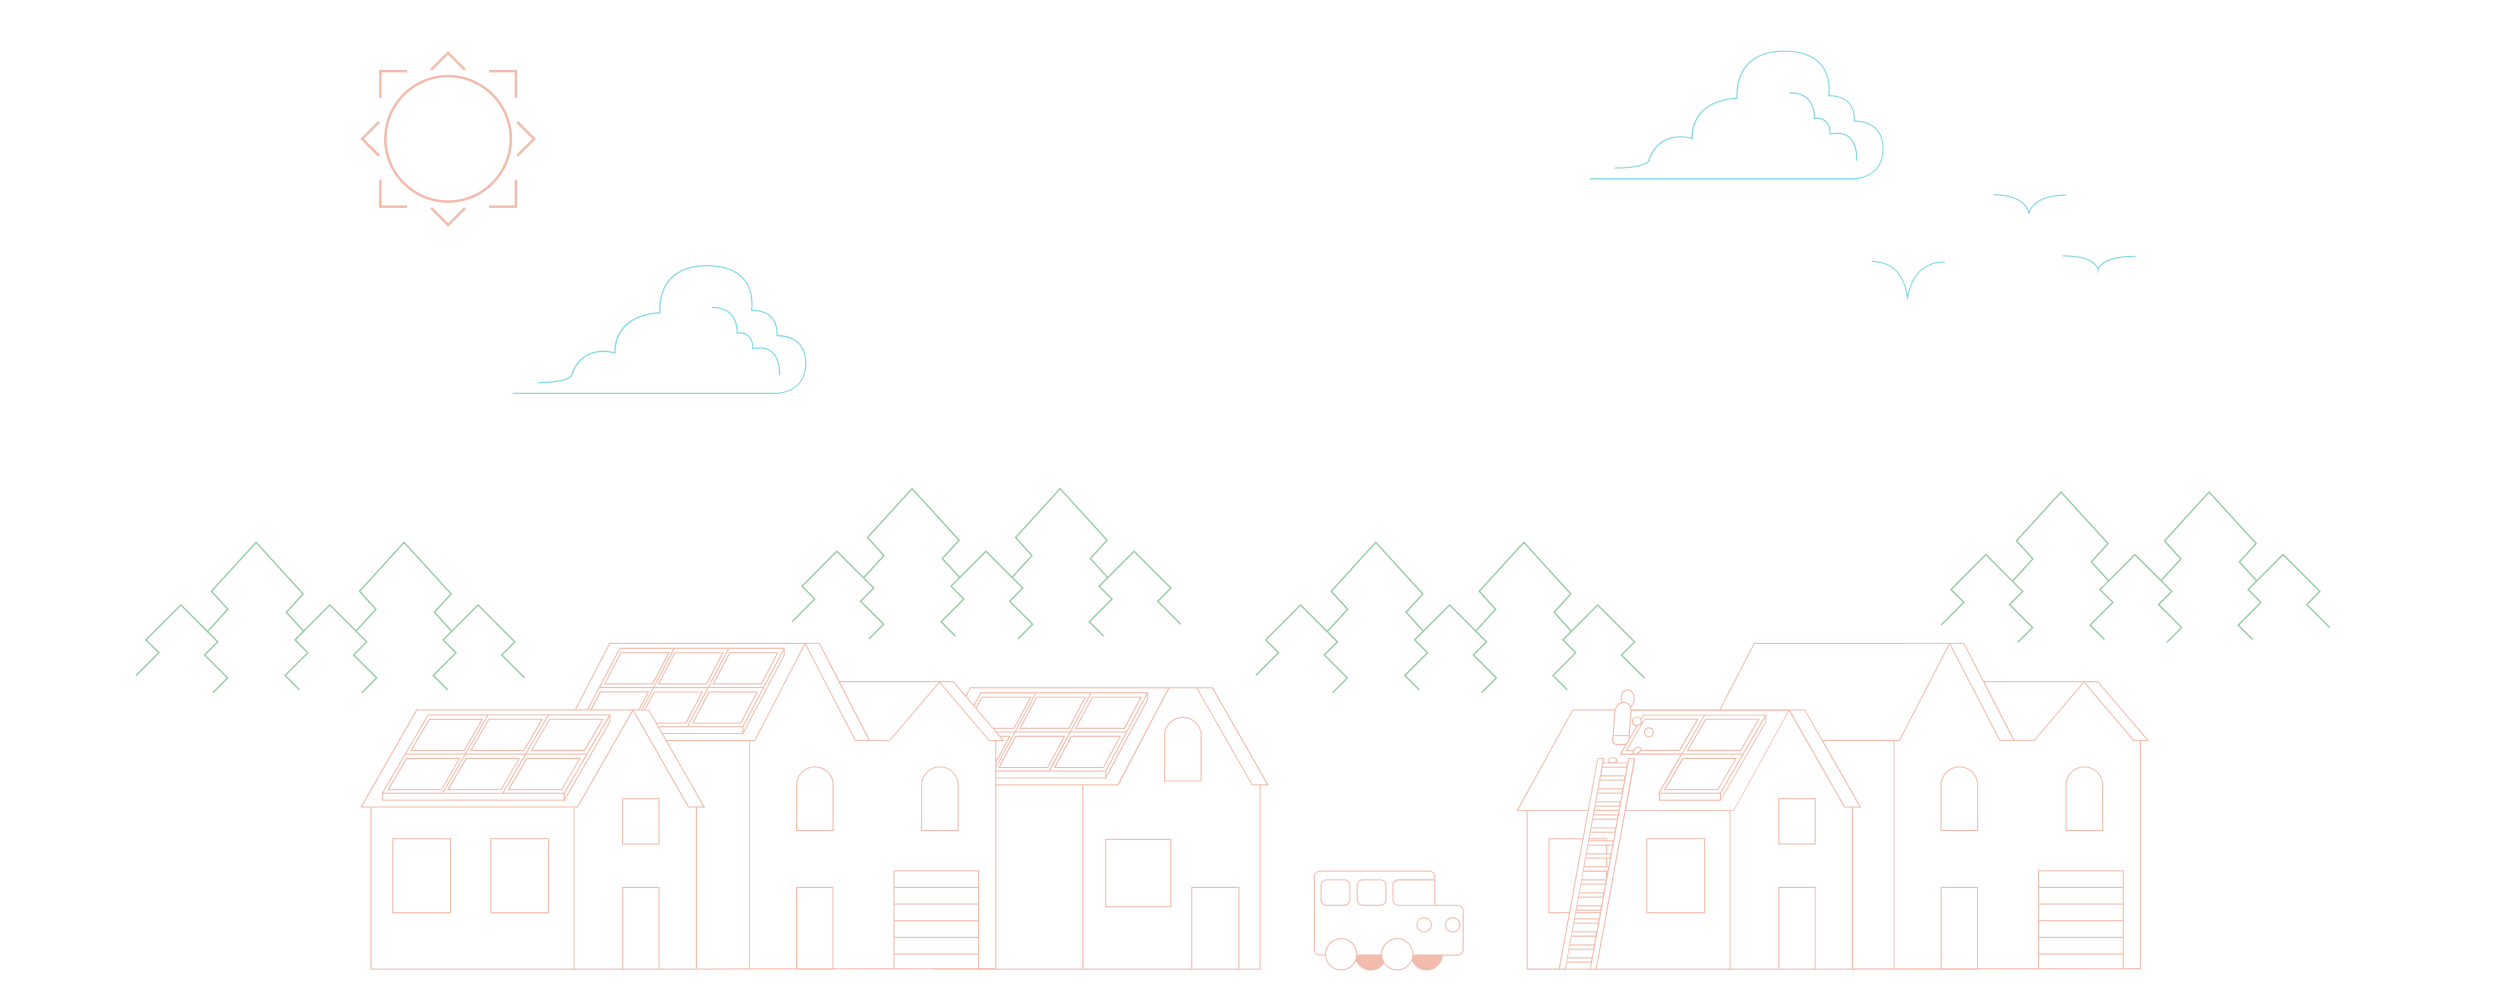 <svg xmlns="http://www.w3.org/2000/svg" viewBox="0 0 2254 905.8"><g opacity=".5" fill="#E6795A"><path d="M1891.7 614.3l-.2-.2h-102.8l-17.8-34.5h-189.6l-31 60h-79.4c-.1-.7-.3-1.4-.6-2.1 2.1-1.4 3.6-4.3 3.6-7.6 0-4.7-2.9-8.5-6.4-8.5s-6.4 3.8-6.4 8.5c0 1.2.2 2.3.5 3.3-2.6.9-4.8 3.3-5.7 6.4h-38.1l-50.6 91.5h9.2v143.2H1670.7v-.1h79v.2h33.7v-.4l131.1-.1h15.8V668.1h7.4l-46-53.8zm-13.5.8l-44.3 52h-17.7l-26.9-52h88.9zm-107.9-34.5l17.7 34.2v.3h.1l26.9 52h-11.7l-44.7-86.5h11.7zm-302.8 41.8c3 0 5.4 3.4 5.4 7.5 0 2.9-1.2 5.5-3 6.7-.3-.6-.7-1.1-1.1-1.6-1.3-1.4-3-2.2-4.9-2.2-.4 0-.9.1-1.3.1-.3-.9-.5-2-.5-3.1 0-4 2.4-7.4 5.4-7.4zm-11 19.5c.3-4.5 3.7-8.1 7.4-8.1 1.6 0 3 .7 4.2 1.9 1.4 1.5 2.1 3.8 1.9 6.2 0 .2 0 .4-.1.7l-1.6 20.2h-13.5l1.7-20.9zm19.9 12.8c2.2-.3 4-2.1 4-4.4 0-.6-.1-1.2-.4-1.8l2-3.4h54.2l-20 34.3H1477c.2-.1.4-.2.6-.4.8-.5 1.4-1.2 1.8-1.9h35.2l17-29.1h-49l-17 29.1h6.4c-.2.8-.2 1.5.2 2.1 0 .1.1.1.2.2H1462l5-8.6c1-.6 1.7-1.6 2-3.4l7.4-12.7zm-.6-1c-1.9 0-3.5-1.6-3.5-3.5s1.6-3.5 3.5-3.5 3.5 1.6 3.5 3.5-1.5 3.5-3.5 3.5zm20.7 61l20-34.3h54.2l-20 34.3h-54.2zm54.1 1v5.2h-53.7v-5.2h53.7zm1-.5l20.9-35.8 19.2-32.9v4.2l-40 68.9v-4.4zm19.7-35.8h-54l20-34.3h54l-20 34.3zm-91.8-5.3c-.4-.6-1.2-.9-2.1-.9-1 0-2.2.4-3.3 1.1-.8.6-1.4 1.2-1.8 1.9h-5.1L1483 649h46.7l-15.8 27.1h-34.2c.3-.7.2-1.4-.2-2zm-4.7 1c.9-.6 1.9-1 2.7-1 .6 0 1.1.2 1.3.5.4.5.1 1.2 0 1.6-.3.7-.9 1.4-1.8 2-1.5 1-3.4 1.2-4 .4-.6-.8.2-2.4 1.8-3.5zm-13.1-4.4h-1.4c-2.4 0-4.1-.1-5-1-.6-.6-.8-1.6-.7-3 0-.2 0-.4.1-.7l.2-2.3h13.5l-.2 2.9c-.4 3.9-2.8 4.1-6.5 4.1zm-92.8 59.4l49.1-89 .3-.5h37.3c-.1.3-.1.5-.1.8l-1.7 22.3-.2 2.2c0 .2-.1.5-.1.7-.1 1.7.2 2.9.9 3.8 1.2 1.3 3.1 1.4 5.7 1.4h1.5c1.3 0 2.6 0 3.8-.3l-5.3 9h55.1l-20.6 35.3h1.1v6.2h54.7v1.4l42-72.2.1-.1v-6.2l.4-.6h-111.6l-2 3.4c-.8-1.1-2.1-1.7-3.5-1.7-2.5 0-4.5 2-4.5 4.5 0 2.3 1.7 4.1 3.9 4.4l-6 10.4 1.6-20.2.2-2.2c0-.2.1-.5.1-.7v-1.3h141.2l-49.4 89.5H1466l8.4-46.2.1-.6h-6.4l-.7 3.9h-10.1c.7-.5 1.1-1.1 1.1-1.9 0-1.6-2-2.9-4.5-2.9s-4.5 1.3-4.5 2.9c0 .7.4 1.4 1.1 1.9h-4.6l.6-3.4.1-.6h-6.4l-8.6 46.8h-62.7zm80.3 54.8h-21.4l.5-2.9h21.4l-.5 2.9zm.1 1l-.3 1.7v-1.7h.3zm-35.7 77.2l1.2-6.8h21.6l-1.2 6.8h-21.6zm21.2 1l-.5 2.9h-21.4l.5-2.9h21.4zm1.6-8.8H1415l.5-2.9h21.4l-.5 2.9zm-20.7-3.9l1.2-6.8h21.6l-1.2 6.8h-21.6zm22.8-7.9h-21.4l.5-2.9h21.4l-.5 2.9zm-20.6-3.9l1.2-6.8h21.6l-1.2 6.8h-21.6zm22.8-7.8h-21.4l.5-2.9h21.4l-.5 2.9zm-20.7-3.9l.8-4.5h21.6l-.8 4.5H1420zm1-5.5l.2-1.3h21.6l-.2 1.3H1421zm21.8-2.3h-21.4l.5-2.9h21.4l-.5 2.9zm-20.6-3.9l1.2-6.8h21.6l-1.2 6.8h-21.6zm22.8-7.8h-21.4l.5-2.9h21.4l-.5 2.9zm-20.7-3.9l1.2-6.8h21.6l-1.2 6.8h-21.6zm22.8-7.8h-21.4l.5-2.9h21.4l-.5 2.9zm-20.7-3.9l1.2-6.8h20.3v6.8h-21.5zm2.2-11.8l1.2-6.8h18.2v6.8h-19.4zm20.4 0v-6.8h2.5l-1.2 6.8h-1.3zm2.4-7.8H1430l.5-2.9h21.4l-.5 2.9zm-20.7-3.9l1.2-6.8h16v6.8h-17.2zm18.3 0v-6.8h4.6l-1.2 6.8h-3.4zm4.5-7.8h-21.4l.5-2.9h21.4l-.5 2.9zm-20.6-3.9l.2-.9h15v.9h-15.2zm16.1 0v-1.9h-15.8l.9-4.9h21.6l-1.2 6.8h-5.5zm6.7-7.8h-21.4l.5-2.9h21.4l-.5 2.9zm-20.7-3.9l1.2-6.8h21.6l-1.2 6.8H1435zm22.8-7.8h-21.4l.5-2.9h21.4l-.5 2.9zm-20.6-3.9l.6-3h21.6l-.6 3h-21.6zm.7-4.1l.5-2.8h21.6l-.5 2.8h-21.6zm22.1-3.8h-21.4l.5-2.9h21.4l-.5 2.9zm-20.7-3.9l1.2-6.8h21.6l-1.2 6.8h-21.6zm22.8-7.8h-21.4l.5-2.9h21.4l-.5 2.9zm-20.7-3.9l1.2-6.8h21.6l-1.2 6.8h-21.6zm22.8-7.8h-21.4l.5-2.9h21.4l-.5 2.9zm-20.6-3.9l1.2-6.8h21.6l-1.2 6.8h-21.6zm22.8-7.8H1445l.5-2.9h21.4l-.5 2.9zm-16.1-5.8c0-1 1.6-1.9 3.5-1.9s3.5.9 3.5 1.9c0 1-1.6 1.9-3.5 1.9s-3.5-.9-3.5-1.9zm-72.9 187.9V731.1h54l-4.5 24.6H1396v67.7h18.5l-9.1 49.8h-28zm49.3-116.6l-12 65.7H1397v-65.7h29.7zm-16 116.6h-4.3l34.5-188.9h4.3l-.5 2.9-.9 4.9-1.2 6.8-.9 4.9-1.2 6.8-.9 4.9-1.2 6.8-.9 4.9-1.2 6.8-.9 4.9-1.2 6.8-.8 4.3-1.4 7.4-.9 4.9-1.2 6.8-.9 4.9-1.3 7.2-.8 4.6-1.2 6.8-.3 1.8-1.8 9.9-.8 4.3-1.4 7.5-.9 4.9-1.6 8.8-.5 2.9-3.4 18.5-.2 1.3-1.9 10.4-.8 4.5-1.4 5.8zm22.7 0h-21.6l1-5.3h21.7l-1.1 5.3zm5.3 0h-4.3l34.5-188.9h4.3l-34.5 188.9zm120.7 0h-119.7l9.1-49.8h.2v-1l16.7-91.3h93.7v142.1zm76.7 0h-31.7v-72.7h31.7v72.7zm33.6 0H1637v-73.7h-33.7v73.7h-43V731.1h3l49.7-90 49.6 86.7.1.3h6.9v145.2zm-6.3-146.2l-49.4-86.5h13l49.4 86.5h-13zm43.7 146h-36.3v-145h7.4l-34.3-60h63.3v205zm-63.9-206l-15.6-27.2-.1-.3h-76.1l30.5-59H1757l-44.7 86.5h-69.1zM1782.4 873h-31.7v-72.4h31.7V873zm131.4-.1h-75.3v-12.2h75.3v12.2zm0-13.2h-75.3v-14h75.3v14zm0-15.1h-75.3v-14h75.3v14zm0-15h-75.3v-14h75.3v14zm0-15h-75.3v-14h75.3v14zm0-15h-75.3v-14h75.3v14zm15.5 73.2h-14.5v-88.2h-77.3v88.3l-54.1.1v-73.4h-33.7V873H1708V668h4.9l44.9-86.9 44.9 86.9h31.6l44.6-52.3 44.5 52.2.2.2h5.7v204.7zm-5.3-205.7l-44.3-52h11.5l44.3 52H1924z"/><path d="M1766.6 691c-9.2 0-16.7 7.3-17 16.5v41.8h33.9v-40c0-.4.1-.9.1-1.3 0-9.4-7.6-17-17-17zm15.9 18.2v39.1h-31.9v-40.4c0-8.8 7.2-16 16-16s16 7.2 16 16c0 .5 0 .9-.1 1.3zM1879.3 691c-9.2 0-16.7 7.3-17 16.5v41.8h33.9v-40c0-.4.1-.9.1-1.3-.1-9.4-7.7-17-17-17zm15.9 18.2v39.1h-31.9v-40.4c0-8.8 7.2-16 16-16s16 7.2 16 16c-.1.5-.1.9-.1 1.3zM1079 619.6H874.6l-3.9 7.4-10.9-12.8-.1-.2H756.9L739 579.6H549.4l-31 60h-143l-50.6 88.5h9.2v146.2h294.4v-.1l46.8-.1h42.7v.2h33.7v-.3l90.8-.1v.4H1136.6V708.1h7.4l-50.6-88.5H1079zm-203.8 1h177.9l-45.4 86.5H898.3v-5.3h98.2v1.5l38.6-72.3.1-.1v-6.2l.3-.6H884l-6.1 11.4-6.5-7.6 3.8-7.3zm36 42.7h-9.6l-2.5-2.9h15.2l-16 29.8v-2.9l12.9-24zm-12.9 21.9v-17.1h7.4l-3.2-3.8h7l-11.2 20.9zm16.2-28l15.6-29.1H885l-5.2 9.7-1.2-1.4 6-11.2h48.6l-18.3 34.3h-16.5l-1.9-2.3h18zm-19-1l-15-17.6 5.1-9.5h42.8l-14.5 27.1h-18.4zm102 39l18.6-34.8 18.1-33.8v4l-36.7 68.7v-4.1zm-.9-.5H947l18.3-34.3h49.7l-18.4 34.3zm18.9-35.3h-49.7l18.3-34.3h49.7l-18.3 34.3zm-41.6-17.1l-9.2 17.1H916l18.3-34.3H983l-9.1 17.2zm-58.5 18.1h48.7l-9.2 17.1-9.2 17.1h-47.5v-2.3l17.2-31.9zm29.9 35.3h51.2v5.2h-98.2v-5.2h47zm-86.1-80.6l44.3 52H892l-44.3-52h11.5zm-12.9 0l-44.3 52h-17.7l-26.9-52h88.9zm-107.9-34.5l17.6 34 .1.2v.3h.1l26.9 52h-11.7l-27.1-52.5-17.6-34h11.7zM326.6 727.1l49.4-86.5h193.8l-49.4 86.5H326.6zm292.1-74.6l15.3-29.1h-44.4l-8.6 16.3h-1.6l10.1-19.2h48l-9 17.1-9 17.1h-25.7l-1.3-2.3h26.2zm-26.8-1l-6.8-11.8h-3l8.1-15.3h42.1L618 651.5h-26.1zm27.1 4.2h50.4v5.2h-72.1l-2.9-5.2H619zm1.6-1l18.1-34.3h48.9l-18.1 34.3h-48.9zm49.8.5l18-34.2.3-.6 3.1-5.8 14.7-28v4l-12.6 24-5.5 10.4-18 34.3v-4.1zm17.7-35.8h-48.9l18.1-34.3h48.9l-18.1 34.3zm-41-17.1l-9 17.1h-48l18.1-34.3h48l-9.1 17.2zM589 619.4h-47.8l18.1-34.3H607l-18 34.3zm-.5 1l-10.1 19.2h-1.5l8.6-16.3H541l-8.6 16.3h-1.9l10.1-19.2h47.9zm-12.8 19.2H533.6l8.1-15.3h42.1l-8.1 15.3zm-58.6 233.7h-182V728.1h182v145.2zm76.6 0H562v-72.7h31.7v72.7zm33.7 0h-32.7v-73.7H561v73.7h-43V728.1h3l49.7-87 49.7 87h6.9v145.2zM621 727.1l-49.4-86.5h13l49.4 86.5h-13zm54.2 146l-46.8.1v-145h7.4l-34.3-60h73.7v204.9zm-74.3-206l-3-5.3h71.5v1.5l19-36.2 6.6-12.6 12.4-23.6.1-.1v-6.2l.3-.6H558.7L540 619.4l-10.6 20.2h-9.9l30.5-59h175.1l-17.6 34-19.2 37.1-8 15.4h-79.4zM750.5 873h-31.7v-72.4h31.7V873zm131.3-.1h-75.3v-12.2h75.3v12.2zm0-13.2h-75.3v-14h75.3v14zm0-15.1h-75.3v-14h75.3v14zm0-15h-75.3v-14h75.3v14zm0-15h-75.3v-14h75.3v14zm0-15h-75.3v-14h75.3v14zm15.5 73.2h-14.5v-88.2h-77.3v88.3l-54.1.1v-73.4h-33.7V873H676V668h4.9l7.4-14.2 20.3-39.3 17.3-33.4 17.3 33.4 27.6 53.5h31.6l44.6-52.3 44.5 52.2.1.2h5.7v204.7zm78.5.5h-77.5V708.1h77.5v165.2zm140.7 0H1075v-72.7h41.5v72.7zm19.1 0h-18.1v-73.7H1074v73.7h-97.1V708.1h31.5l.3-.5 45.6-87h24.4l49.7 87 .3.5h6.9v165.2zm-6.4-166.2l-49.4-86.5h13l49.4 86.5h-13z"/><path d="M963.9 657.2l15.6-29.1h-45.1l-15.6 29.1h45.1zM935 629h42.8l-14.5 27.1h-42.8L935 629zM1014.1 657.2l15.6-29.1h-45.1L969 657.2h45.1zM985.2 629h42.8l-14.5 27.1h-42.8l14.5-27.1zM965.7 663.3l-15.6 29.1h45.1l15.6-29.1h-45.1zm28.9 28.2h-42.8l14.5-27.1h42.8l-14.5 27.1zM960.6 663.3h-45.1l-15.6 29.1H945l15.6-29.1zm-59 28.2l14.5-27.1h42.8l-14.5 27.1h-42.8zM996.4 818h59.7v-61.8h-59.7V818zm1-60.8h57.7V817h-57.7v-59.8zM1066.5 646.3c-9.2 0-16.7 7.3-17 16.5v41.8h33.9v-40c0-.4.1-.9.1-1.3-.1-9.4-7.7-17-17-17zm15.9 18.3v39.1h-31.9v-40.4c0-8.8 7.2-16 16-16s16 7.2 16 16c-.1.4-.1.8-.1 1.3zM588.7 617.2L604 588h-44.4l-15.3 29.1h44.4zM560.2 589h42.1L588 616.1h-42.1l14.3-27.1zM637.3 617.2l15.3-29.1h-44.4l-15.3 29.1h44.4zM608.8 589H651l-14.3 27.1h-42.1l14.2-27.1zM686.7 617.2L702 588h-44.4l-15.3 29.1h44.4zM658.3 589h42.1l-14.3 27.1H644l14.3-27.1zM639.1 623.3l-15.3 29.1h44.4l15.3-29.1h-44.4zm28.4 28.2h-42.1l14.3-27.1h42.1l-14.3 27.1zM734.7 691c-9.2 0-16.7 7.3-17 16.5v41.8h33.9v-40c0-.4.1-.9.1-1.3 0-9.4-7.6-17-17-17zm15.9 18.2v39.1h-31.9v-40.4c0-8.8 7.2-16 16-16s16 7.2 16 16c0 .5-.1.9-.1 1.3zM847.4 691c-9.2 0-16.7 7.3-17 16.5v41.8h33.9v-40c0-.4.1-.9.1-1.3-.1-9.4-7.7-17-17-17zm15.9 18.2v39.1h-31.9v-40.4c0-8.8 7.2-16 16-16s16 7.2 16 16c-.1.5-.1.9-.1 1.3zM386.8 648l-17 29.1h49l17-29.1h-49zm31.4 28.2h-46.7l15.8-27.1H434l-15.8 27.1zM472.6 677.2l17-29.1h-49l-17 29.1h49zM441.1 649h46.7L472 676.2h-46.7l15.8-27.2z"/><path d="M550.3 650.9v-6.2l.4-.6h-165l-20.6 35.3-21.1 36.3h.5v6.2h163.7v1.4l42.1-72.4zm-76.1 29.5h54.2l-20 34.3h-54.2l20-34.3zM453 714.7h-53.2l20-34.3H473l-10 17.1-10 17.2zm96.3-64.1l-40 68.9v-4.3l20.3-34.8 19.8-33.9v4.1zm-54.6-5.5h54.2l-20 34.3h-54.2l20-34.3zm-1.1 0l-10 17.1-10 17.1h-53.2l20-34.3h53.2zm-107.4 0h53l-20 34.3h-53l20-34.3zm-20.5 35.3h53l-20 34.3h-53l20-34.3zm-20.2 40.5v-5.2H508.2v5.2H345.5z"/><path d="M366.2 683.3l-17 29.1h49l17-29.1h-49zm31.5 28.2H351l15.8-27.1h46.7l-15.8 27.1zM527.3 677.2l17-29.1h-49l-17 29.1h49zM495.8 649h46.7l-15.8 27.1H480l15.8-27.1zM474.7 683.3l-17 29.1h49l17-29.1h-49zm31.5 28.2h-46.7l15.8-27.1H522l-15.8 27.1zM420 683.3l-17 29.1h49l17-29.1h-49zm31.5 28.2h-46.7l15.8-27.1h46.7l-15.8 27.1zM406.7 755.7h-53.1v67.7h53.1v-67.7zm-1 66.7h-51.1v-65.7h51.1v65.7zM495.1 755.7H442v67.7h53.1v-67.7zm-1 66.7H443v-65.7h51.1v65.7zM560.8 761.4h33.9v-41.8h-33.9v41.8zm1-40.8h31.9v39.8h-31.9v-39.8zM1569.6 677.2l17-29.1h-49l-17 29.1h49zm-31.4-28.2h46.7l-15.8 27.1h-46.7l15.8-27.1zM1517 683.3l-17 29.1h49l17-29.1h-49zm31.5 28.2h-46.7l15.8-27.1h46.7l-15.8 27.1zM1537.4 755.7h-53.1v67.7h53.1v-67.7zm-1 66.7h-51.1v-65.7h51.1v65.7zM1603.2 761.4h33.9v-41.8h-33.9v41.8zm1-40.8h31.9v39.8h-31.9v-39.8zM1486.6 664.7c2.5 0 4.5-2 4.5-4.5s-2-4.5-4.5-4.5-4.5 2-4.5 4.5 2 4.5 4.5 4.5zm0-7.9c1.9 0 3.5 1.6 3.5 3.5s-1.6 3.5-3.5 3.5-3.5-1.6-3.5-3.5 1.5-3.5 3.5-3.5zM1314.2 815.7h-20.1v-25.3c0-3-2.5-5.5-5.5-5.5h-98.5c-3 0-5.5 2.5-5.5 5.5v65.7c0 3 2.5 5.5 5.5 5.5h4.6c.6 7.5 6.9 13.4 14.6 13.4 5.9 0 11-3.5 13.3-8.6 2.3 5.1 7.4 8.6 13.3 8.6 4.9 0 9.3-2.5 11.9-6.2 2.7 3.7 7 6.2 11.9 6.2 5.9 0 11-3.5 13.3-8.6 2.3 5.1 7.4 8.6 13.3 8.6 7.6 0 13.9-5.9 14.6-13.4h13.3c3 0 5.5-2.5 5.5-5.5v-34.9c0-3-2.4-5.5-5.5-5.5zm-105 58.3c-7.5 0-13.6-6.1-13.6-13.6s6.1-13.6 13.6-13.6 13.6 6.1 13.6 13.6-6 13.6-13.6 13.6zm50.6 0c-7.5 0-13.6-6.1-13.6-13.6s6.1-13.6 13.6-13.6 13.6 6.1 13.6 13.6-6.1 13.6-13.6 13.6zm58.9-17.9c0 2.5-2 4.5-4.5 4.5H1274.3v-.2c0-8.1-6.6-14.6-14.6-14.6s-14.6 6.6-14.6 14.6v.2h-21.3v-.2c0-8.1-6.6-14.6-14.6-14.6s-14.6 6.6-14.6 14.6v.2h-4.5c-2.5 0-4.5-2-4.5-4.5v-65.7c0-2.5 2-4.5 4.5-4.5h98.5c2.5 0 4.5 2 4.5 4.5v2.3h-32.2c-3 0-5.5 2.5-5.5 5.5v13c0 3 2.5 5.5 5.5 5.5h53.3c2.5 0 4.5 2 4.5 4.5v34.9zm-25.6-62.3v22h-32.2c-2.5 0-4.5-2-4.5-4.5v-13c0-2.5 2-4.5 4.5-4.5h32.2z"/><path d="M1244.6 792.8h-15.9c-3 0-5.5 2.5-5.5 5.5v13c0 3 2.5 5.5 5.5 5.5h15.9c3 0 5.5-2.5 5.5-5.5v-13c0-3.1-2.4-5.5-5.5-5.5zm4.5 18.4c0 2.5-2 4.5-4.5 4.5h-15.9c-2.5 0-4.5-2-4.5-4.5v-13c0-2.5 2-4.5 4.5-4.5h15.9c2.5 0 4.5 2 4.5 4.5v13zM1212 792.8h-15.9c-3 0-5.5 2.5-5.5 5.5v13c0 3 2.5 5.5 5.5 5.5h15.9c3 0 5.5-2.5 5.5-5.5v-13c0-3.1-2.5-5.5-5.5-5.5zm4.5 18.4c0 2.5-2 4.5-4.5 4.5h-15.9c-2.5 0-4.5-2-4.5-4.5v-13c0-2.5 2-4.5 4.5-4.5h15.9c2.5 0 4.5 2 4.5 4.5v13zM1284 826.9c-3.9 0-7 3.1-7 6.9 0 3.8 3.1 6.9 7 6.9s7-3.1 7-6.9c0-3.7-3.2-6.9-7-6.9zm0 12.9c-3.3 0-6-2.7-6-5.9 0-3.3 2.7-5.9 6-5.9s6 2.7 6 5.9-2.7 5.9-6 5.9zM1309.7 826.9c-3.9 0-7 3.1-7 6.9 0 3.8 3.1 6.9 7 6.9s7-3.1 7-6.9c0-3.7-3.1-6.9-7-6.9zm0 12.9c-3.3 0-6-2.7-6-5.9 0-3.3 2.7-5.9 6-5.9s6 2.7 6 5.9-2.7 5.9-6 5.9z"/></g><path opacity=".5" fill="#2B9747" d="M1462.8 590.5l11.8-11.8-34.1-34.1-23.7 23.7L1402 552l15.1-16.5-43.2-47.4-41.1 45 14.8 16.2-17.1 18.8-23.5-23.5-23.7 23.6-14.7-16.2 15.1-16.5-43.3-47.4-41 45 14.8 16.2-17.6 19.2-24-23.9-32.3 32.3 11.5 11.6-20 20.1.9.9 20.9-21-11.6-11.6 30.6-30.6 32.3 32.4-11.8 11.8 20.8 20.7-13 13 .9.8 13.8-13.8-20.7-20.7 11.8-11.8-9.2-9.3 18.4-20.1-14.8-16.2 39.3-43.2 41.6 45.6-15.1 16.5 15.5 17.1-7.8 7.8 11.6 11.6-20.5 20.5 13.4 13.4.9-.9-12.5-12.5 20.5-20.5-11.6-11.6 30.6-30.6 22.7 22.7h-.1l.7.7 9 9-11.8 11.8 20.7 20.7-12.9 13 .9.8 13.8-13.8-20.7-20.7 11.8-11.8-9.7-9.7 17.9-19.7-14.8-16.2 39.4-43.2 41.5 45.6-15.1 16.5 15.6 17.2-7.7 7.7 11.6 11.6-20.5 20.5 13.4 13.4.8-.9L1401 609l20.5-20.5-11.5-11.6 30.5-30.6 32.4 32.4-11.9 11.8 21.2 21.2.9-.9M1044.7 542.1l11.9-11.9-34.1-34.1-23.8 23.8-14.8-16.3 15.1-16.5-43.2-47.4-41 44.9 14.8 16.3-17.2 18.7-23.5-23.5-23.7 23.7-14.7-16.2 15.1-16.5-43.3-47.4-41 44.9 14.8 16.3-17.6 19.2-24-24-32.3 32.4 11.6 11.6-20.1 20.1.9.8 20.9-20.9-11.5-11.6 30.5-30.6 32.4 32.3-11.9 11.9 20.8 20.7-12.9 12.9.9.9 13.8-13.8-20.8-20.7 11.8-11.9-9.2-9.2 18.4-20.1-14.8-16.3 39.3-43.1 41.6 45.6-15.1 16.5 15.6 17.1-7.8 7.8 11.5 11.6-20.5 20.5L861 574l.9-.9-12.5-12.5 20.5-20.5-11.6-11.6 30.6-30.6 22.7 22.7.6.6 9 9-11.8 11.9 20.8 20.7-13 12.9.9.9 13.8-13.8-20.7-20.7 11.8-11.9-9.7-9.7 18-19.6-14.8-16.3 39.3-43.1 41.6 45.6-15.2 16.5 15.7 17.1-7.8 7.8 11.6 11.6-20.5 20.5 13.4 13.4.9-.9-12.5-12.5 20.5-20.5-11.6-11.6 30.6-30.6 32.3 32.3-11.8 11.9 21.1 21.2.9-.9M453.3 590.5l11.8-11.8-34.1-34.1-23.7 23.7-14.8-16.3 15.1-16.5-43.3-47.4-41 45 14.8 16.2-17.1 18.8-23.6-23.5-23.6 23.6L259 552l15.1-16.5-43.2-47.4-41.1 45 14.8 16.2-17.5 19.2-24-23.9-32.4 32.3 11.6 11.6-20.1 20.1.9.9 21-21-11.6-11.6 30.6-30.6 32.3 32.4-11.8 11.8 20.7 20.7-12.9 13 .9.8 13.8-13.8-20.8-20.7 11.9-11.8-9.3-9.3 18.4-20.1-14.8-16.2 39.4-43.2 41.5 45.6-15.1 16.5 15.6 17.1-7.8 7.8 11.6 11.6-20.5 20.5 13.4 13.4.9-.9-12.6-12.5 20.5-20.5-11.5-11.6 30.5-30.6 22.7 22.7.7.7 9 9-11.9 11.8 20.8 20.7-12.9 13 .9.8 13.8-13.8-20.8-20.7 11.8-11.8-9.7-9.7 18-19.7-14.8-16.2 39.3-43.2 41.6 45.6-15.1 16.5 15.6 17.2-7.8 7.7 11.6 11.6-20.5 20.5 13.4 13.4.9-.9-12.5-12.5 20.5-20.5-11.6-11.6 30.6-30.6 32.3 32.4-11.8 11.8 21.2 21.2.9-.9M2080.6 545.1l11.9-11.9-34.1-34.1-23.7 23.8-14.8-16.3 15.1-16.5-43.3-47.4-41 44.9 14.8 16.3-17.2 18.7-23.5-23.5-23.6 23.7-14.8-16.2 15.1-16.5-43.3-47.4-41 44.9 14.8 16.3-17.6 19.2-23.9-24-32.4 32.4 11.6 11.6-20.1 20.1.9.8 21-20.9-11.6-11.6 30.6-30.6 32.3 32.3-11.9 11.9 20.8 20.7-12.9 12.9.9.9 13.8-13.8-20.8-20.7 11.8-11.9-9.2-9.2 18.4-20.1-14.8-16.3 39.3-43.1 41.6 45.6-15.1 16.5 15.6 17.1-7.8 7.8 11.6 11.6-20.6 20.5 13.4 13.4.9-.9-12.5-12.5 20.5-20.5-11.6-11.6 30.6-30.6 22.7 22.7.7.6 8.9 9-11.8 11.9 20.8 20.7-12.9 12.9.8.9 13.8-13.8-20.7-20.7 11.8-11.9-9.7-9.7 18-19.6-14.8-16.3 39.3-43.1 41.6 45.6-15.1 16.5 15.6 17.1-7.8 7.8 11.6 11.6-20.5 20.5 13.4 13.4.9-.9-12.5-12.5 20.5-20.5-11.6-11.6 30.6-30.6 32.3 32.3-11.8 11.9 21.2 21.2.8-.9"/><path opacity=".5" fill="#00B2CE" d="M462.3 355.2v-1.1h238.3c1 0 25.4-.7 25.4-26.5 0-7.8-2.3-13.9-6.8-18.1-7.4-6.9-18.5-6.2-18.6-6.2h-.7l.1-.7c0-.1 1.2-9.2-4.5-15.7-3.8-4.4-9.8-6.6-17.9-6.6h-.6l.1-.7c0-.2 2.8-16-6.8-27.4-6.7-8-17.7-12.1-32.8-12.1-14.7 0-25.8 4.1-33 12.2-10.8 12.2-9 29.5-8.9 29.7l.1.6h-.6c-.3 0-19.4.1-31 11.7-6 6-9.1 14.1-9.1 23.9v.8l-.7-.2c-.1 0-12.9-4.1-24.2 1.7-6.8 3.5-11.6 9.8-14.5 18.7l-.1.1c-.2.3-4.2 6.2-30.9 6.2v-1.1c24.6 0 29.5-5.1 29.9-5.6 2.9-9.2 8-15.7 15-19.3 10.1-5.2 21.4-2.8 24.3-2 .1-9.9 3.3-17.9 9.4-24 10.8-10.8 27.8-11.9 31.2-12-.2-3.2-.8-18.7 9.2-29.9 7.4-8.3 18.8-12.6 33.8-12.6 15.4 0 26.8 4.2 33.7 12.5 8.8 10.5 7.6 24.5 7.1 27.7 8.1.1 14.2 2.5 18.1 7 5.2 5.9 5 13.6 4.8 15.9 2.6-.1 12 .2 18.8 6.5 4.7 4.4 7.1 10.8 7.1 18.9 0 27-26.3 27.6-26.5 27.7H462.3z"/><path opacity=".5" fill="#00B2CE" d="M703.4 338.3h-1.1c0-9.8-2.2-16.7-6.5-20.5-5.1-4.5-12-3.5-15.3-3.1-.7.1-1.3.2-1.7.2h-.6v-.6c0-5.2-1.4-8.9-4.1-11.2-3.9-3.2-9.2-2.3-9.3-2.3l-.7.1v-.7c0-7.8-2.2-13.7-6.4-17.5-6.5-5.8-15.7-4.8-15.8-4.8l-.1-1.1c.4 0 9.8-1 16.6 5.1 4.4 3.9 6.7 9.9 6.8 17.7 1.6-.2 6-.3 9.5 2.6 2.9 2.4 4.4 6.2 4.5 11.5.3 0 .6-.1 1-.1 3.5-.5 10.7-1.4 16.2 3.4 4.7 4 7 11.2 7 21.3zM1433.6 161.7v-1.1h238.3c1 0 25.4-.7 25.4-26.5 0-7.8-2.3-13.9-6.8-18.1-7.4-6.9-18.5-6.2-18.6-6.2h-.7l.1-.7c0-.1 1.2-9.2-4.5-15.7-3.8-4.4-9.8-6.6-17.9-6.6h-.7l.1-.7c0-.2 2.8-16-6.8-27.4-6.7-8-17.7-12.1-32.8-12.1-14.7 0-25.8 4.1-33 12.2-10.8 12.2-8.9 29.5-8.9 29.7l.1.6h-.6c-.3 0-19.4.1-31 11.7-6 6-9.1 14.1-9.1 23.9v.8l-.7-.2c-.1 0-12.9-4.1-24.2 1.7-6.8 3.5-11.6 9.8-14.5 18.7l-.1.1c-.2.3-4.2 6.2-30.9 6.2v-1c24.6 0 29.5-5.1 29.9-5.6 2.9-9.2 8-15.7 15-19.3 10.1-5.2 21.4-2.8 24.3-2 .1-9.9 3.3-17.9 9.4-24 10.8-10.8 27.8-11.9 31.2-12-.2-3.2-.8-18.7 9.2-29.9 7.4-8.3 18.8-12.6 33.8-12.6 15.4 0 26.8 4.2 33.7 12.5 8.8 10.5 7.6 24.5 7.1 27.7 8.1.1 14.2 2.5 18.1 7 5.2 5.9 5 13.6 4.8 15.9 2.6-.1 12 .2 18.8 6.5 4.7 4.4 7.1 10.8 7.1 18.9 0 27-26.3 27.6-26.5 27.7h-238.1z"/><path opacity=".5" fill="#00B1CD" d="M1674.7 144.8h-1.1c0-9.8-2.2-16.7-6.5-20.5-5.1-4.5-12-3.5-15.3-3.1-.7.1-1.3.2-1.7.2h-.6v-.6c0-5.2-1.4-8.9-4.1-11.2-3.9-3.2-9.2-2.3-9.3-2.3l-.7.1v-.7c0-7.8-2.2-13.7-6.4-17.5-6.5-5.8-15.7-4.8-15.8-4.8l-.1-1.1c.4 0 9.8-1 16.6 5.1 4.4 3.9 6.7 9.9 6.8 17.7 1.6-.2 6-.3 9.5 2.6 2.9 2.4 4.4 6.2 4.5 11.5.3 0 .6-.1 1-.1 3.5-.5 10.7-1.4 16.2 3.4 4.7 4 7 11.2 7 21.3zM1720.3 269.8h-1c0-.3-1-33.5-31.5-33.5v-1c24.8 0 30.7 21.3 32.1 30.4 1.8-9.1 8.5-30.1 33.6-30.1v1c-30.9 0-33.2 32.8-33.2 33.2zM1891.3 247.4l-.2-4.3c0-.1-1.1-11.9-31.5-11.9v-1c24.9 0 30.7 7.7 32.1 11.2 1.7-3.4 8.4-10.8 33.6-10.8v1c-30.7 0-33.2 11.5-33.2 11.6l-.8 4.2zM1829.7 192.8h-1c0-.2-1.1-16.7-31.5-16.7v-1c16.4 0 24.3 4.8 28.1 8.7 2.4 2.5 3.5 5.1 4 6.8 1.8-4.6 8.6-15.2 33.6-15.2v1c-30.8 0-33.2 16.2-33.2 16.4z"/><g opacity=".5" fill="#E6795A"><path d="M404 182.9c-31.8 0-57.7-25.9-57.7-57.7s25.9-57.7 57.7-57.7 57.7 25.9 57.7 57.7-25.9 57.7-57.7 57.7zm0-113.1c-30.6 0-55.4 24.9-55.4 55.4s24.9 55.4 55.4 55.4 55.4-24.9 55.4-55.4-24.8-55.4-55.4-55.4zM404 204.4l-16.1-16.1 1.6-1.6 14.5 14.5 14.5-14.5 1.6 1.6M418.5 63.8L404 49.3l-14.5 14.5-1.6-1.6L404 46.1l16.1 16.1M341 141.3l-16.1-16.1 16.1-16.1 1.6 1.6-14.5 14.5 14.5 14.5M467.1 141.3l-1.6-1.6 14.5-14.5-14.5-14.5 1.6-1.6 16.1 16.1M344.1 88.3h-2.3V63h25.3v2.3h-23M466.2 187.5H441v-2.3h23v-23h2.3M466.3 88.3H464v-23h-23V63h25.3M367.1 187.5l-25.3-.1v-25.2h2.3v23h23"/></g></svg>